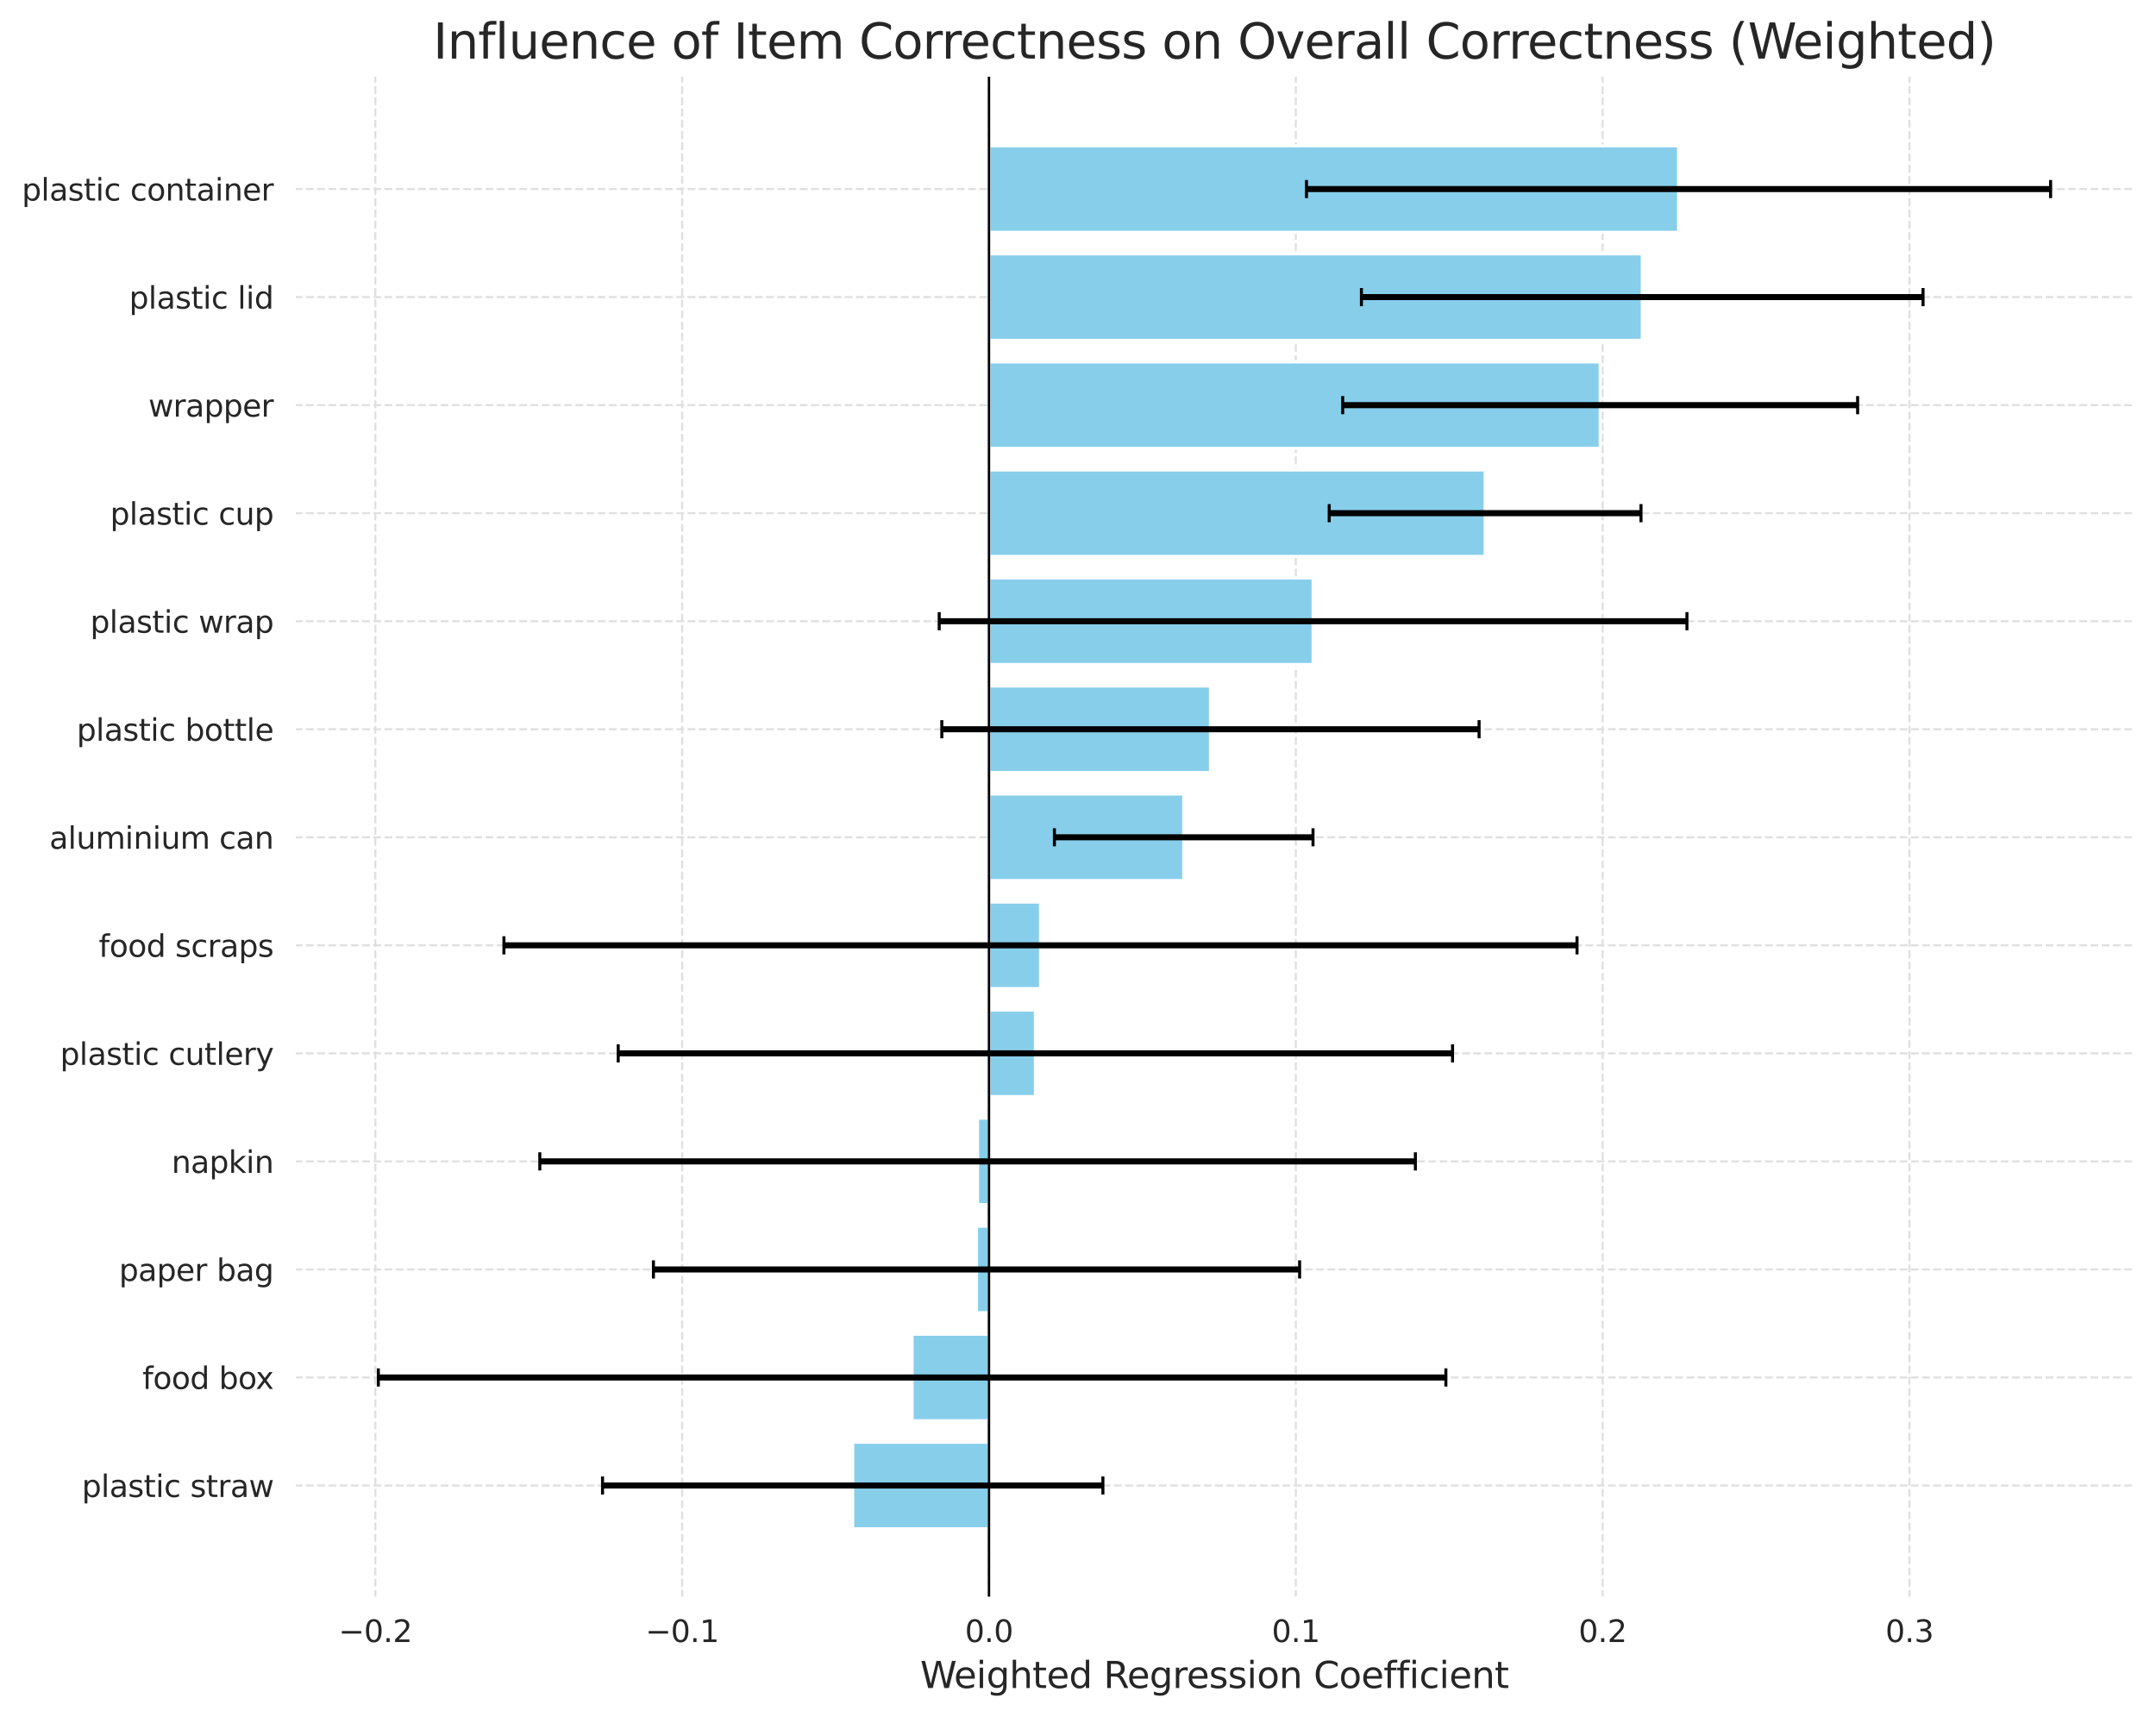 <?xml version="1.0" encoding="utf-8" standalone="no"?>
<!DOCTYPE svg PUBLIC "-//W3C//DTD SVG 1.1//EN"
  "http://www.w3.org/Graphics/SVG/1.1/DTD/svg11.dtd">
<svg xmlns:xlink="http://www.w3.org/1999/xlink" width="712.682pt" height="567.689pt" viewBox="0 0 712.682 567.689" xmlns="http://www.w3.org/2000/svg" version="1.1">
 <defs>
  <style type="text/css">*{stroke-linejoin: round; stroke-linecap: butt}</style>
 </defs>
 <g id="figure_1">
  <g id="patch_1">
   <path d="M 0 567.689 
L 712.682 567.689 
L 712.682 0 
L 0 0 
z
" style="fill: #ffffff"/>
  </g>
  <g id="axes_1">
   <g id="patch_2">
    <path d="M 97.422 528.197 
L 705.482 528.197 
L 705.482 25.358 
L 97.422 25.358 
z
" style="fill: #ffffff"/>
   </g>
   <g id="matplotlib.axis_1">
    <g id="xtick_1">
     <g id="line2d_1">
      <path d="M 124.07 528.197 
L 124.07 25.358 
" clip-path="url(#p07197b34a8)" style="fill: none; stroke-dasharray: 2.59,1.12; stroke-dashoffset: 0; stroke: #e0e0e0; stroke-width: 0.7"/>
     </g>
     <g id="text_1">
      <!-- −0.2 -->
      <g style="fill: #262626" transform="translate(111.928 542.796) scale(0.1 -0.1)">
       <defs>
        <path id="DejaVuSans-2212" d="M 678 2272 
L 4684 2272 
L 4684 1741 
L 678 1741 
L 678 2272 
z
" transform="scale(0.016)"/>
        <path id="DejaVuSans-30" d="M 2034 4250 
Q 1547 4250 1301 3770 
Q 1056 3291 1056 2328 
Q 1056 1369 1301 889 
Q 1547 409 2034 409 
Q 2525 409 2770 889 
Q 3016 1369 3016 2328 
Q 3016 3291 2770 3770 
Q 2525 4250 2034 4250 
z
M 2034 4750 
Q 2819 4750 3233 4129 
Q 3647 3509 3647 2328 
Q 3647 1150 3233 529 
Q 2819 -91 2034 -91 
Q 1250 -91 836 529 
Q 422 1150 422 2328 
Q 422 3509 836 4129 
Q 1250 4750 2034 4750 
z
" transform="scale(0.016)"/>
        <path id="DejaVuSans-2e" d="M 684 794 
L 1344 794 
L 1344 0 
L 684 0 
L 684 794 
z
" transform="scale(0.016)"/>
        <path id="DejaVuSans-32" d="M 1228 531 
L 3431 531 
L 3431 0 
L 469 0 
L 469 531 
Q 828 903 1448 1529 
Q 2069 2156 2228 2338 
Q 2531 2678 2651 2914 
Q 2772 3150 2772 3378 
Q 2772 3750 2511 3984 
Q 2250 4219 1831 4219 
Q 1534 4219 1204 4116 
Q 875 4013 500 3803 
L 500 4441 
Q 881 4594 1212 4672 
Q 1544 4750 1819 4750 
Q 2544 4750 2975 4387 
Q 3406 4025 3406 3419 
Q 3406 3131 3298 2873 
Q 3191 2616 2906 2266 
Q 2828 2175 2409 1742 
Q 1991 1309 1228 531 
z
" transform="scale(0.016)"/>
       </defs>
       <use xlink:href="#DejaVuSans-2212"/>
       <use xlink:href="#DejaVuSans-30" transform="translate(83.789 0)"/>
       <use xlink:href="#DejaVuSans-2e" transform="translate(147.412 0)"/>
       <use xlink:href="#DejaVuSans-32" transform="translate(179.199 0)"/>
      </g>
     </g>
    </g>
    <g id="xtick_2">
     <g id="line2d_2">
      <path d="M 225.492 528.197 
L 225.492 25.358 
" clip-path="url(#p07197b34a8)" style="fill: none; stroke-dasharray: 2.59,1.12; stroke-dashoffset: 0; stroke: #e0e0e0; stroke-width: 0.7"/>
     </g>
     <g id="text_2">
      <!-- −0.1 -->
      <g style="fill: #262626" transform="translate(213.351 542.796) scale(0.1 -0.1)">
       <defs>
        <path id="DejaVuSans-31" d="M 794 531 
L 1825 531 
L 1825 4091 
L 703 3866 
L 703 4441 
L 1819 4666 
L 2450 4666 
L 2450 531 
L 3481 531 
L 3481 0 
L 794 0 
L 794 531 
z
" transform="scale(0.016)"/>
       </defs>
       <use xlink:href="#DejaVuSans-2212"/>
       <use xlink:href="#DejaVuSans-30" transform="translate(83.789 0)"/>
       <use xlink:href="#DejaVuSans-2e" transform="translate(147.412 0)"/>
       <use xlink:href="#DejaVuSans-31" transform="translate(179.199 0)"/>
      </g>
     </g>
    </g>
    <g id="xtick_3">
     <g id="line2d_3">
      <path d="M 326.915 528.197 
L 326.915 25.358 
" clip-path="url(#p07197b34a8)" style="fill: none; stroke-dasharray: 2.59,1.12; stroke-dashoffset: 0; stroke: #e0e0e0; stroke-width: 0.7"/>
     </g>
     <g id="text_3">
      <!-- 0.0 -->
      <g style="fill: #262626" transform="translate(318.964 542.796) scale(0.1 -0.1)">
       <use xlink:href="#DejaVuSans-30"/>
       <use xlink:href="#DejaVuSans-2e" transform="translate(63.623 0)"/>
       <use xlink:href="#DejaVuSans-30" transform="translate(95.41 0)"/>
      </g>
     </g>
    </g>
    <g id="xtick_4">
     <g id="line2d_4">
      <path d="M 428.338 528.197 
L 428.338 25.358 
" clip-path="url(#p07197b34a8)" style="fill: none; stroke-dasharray: 2.59,1.12; stroke-dashoffset: 0; stroke: #e0e0e0; stroke-width: 0.7"/>
     </g>
     <g id="text_4">
      <!-- 0.1 -->
      <g style="fill: #262626" transform="translate(420.386 542.796) scale(0.1 -0.1)">
       <use xlink:href="#DejaVuSans-30"/>
       <use xlink:href="#DejaVuSans-2e" transform="translate(63.623 0)"/>
       <use xlink:href="#DejaVuSans-31" transform="translate(95.41 0)"/>
      </g>
     </g>
    </g>
    <g id="xtick_5">
     <g id="line2d_5">
      <path d="M 529.76 528.197 
L 529.76 25.358 
" clip-path="url(#p07197b34a8)" style="fill: none; stroke-dasharray: 2.59,1.12; stroke-dashoffset: 0; stroke: #e0e0e0; stroke-width: 0.7"/>
     </g>
     <g id="text_5">
      <!-- 0.2 -->
      <g style="fill: #262626" transform="translate(521.809 542.796) scale(0.1 -0.1)">
       <use xlink:href="#DejaVuSans-30"/>
       <use xlink:href="#DejaVuSans-2e" transform="translate(63.623 0)"/>
       <use xlink:href="#DejaVuSans-32" transform="translate(95.41 0)"/>
      </g>
     </g>
    </g>
    <g id="xtick_6">
     <g id="line2d_6">
      <path d="M 631.183 528.197 
L 631.183 25.358 
" clip-path="url(#p07197b34a8)" style="fill: none; stroke-dasharray: 2.59,1.12; stroke-dashoffset: 0; stroke: #e0e0e0; stroke-width: 0.7"/>
     </g>
     <g id="text_6">
      <!-- 0.3 -->
      <g style="fill: #262626" transform="translate(623.231 542.796) scale(0.1 -0.1)">
       <defs>
        <path id="DejaVuSans-33" d="M 2597 2516 
Q 3050 2419 3304 2112 
Q 3559 1806 3559 1356 
Q 3559 666 3084 287 
Q 2609 -91 1734 -91 
Q 1441 -91 1130 -33 
Q 819 25 488 141 
L 488 750 
Q 750 597 1062 519 
Q 1375 441 1716 441 
Q 2309 441 2620 675 
Q 2931 909 2931 1356 
Q 2931 1769 2642 2001 
Q 2353 2234 1838 2234 
L 1294 2234 
L 1294 2753 
L 1863 2753 
Q 2328 2753 2575 2939 
Q 2822 3125 2822 3475 
Q 2822 3834 2567 4026 
Q 2313 4219 1838 4219 
Q 1578 4219 1281 4162 
Q 984 4106 628 3988 
L 628 4550 
Q 988 4650 1302 4700 
Q 1616 4750 1894 4750 
Q 2613 4750 3031 4423 
Q 3450 4097 3450 3541 
Q 3450 3153 3228 2886 
Q 3006 2619 2597 2516 
z
" transform="scale(0.016)"/>
       </defs>
       <use xlink:href="#DejaVuSans-30"/>
       <use xlink:href="#DejaVuSans-2e" transform="translate(63.623 0)"/>
       <use xlink:href="#DejaVuSans-33" transform="translate(95.41 0)"/>
      </g>
     </g>
    </g>
    <g id="text_7">
     <!-- Weighted Regression Coefficient -->
     <g style="fill: #262626" transform="translate(304.163 557.994) scale(0.12 -0.12)">
      <defs>
       <path id="DejaVuSans-57" d="M 213 4666 
L 850 4666 
L 1831 722 
L 2809 4666 
L 3519 4666 
L 4500 722 
L 5478 4666 
L 6119 4666 
L 4947 0 
L 4153 0 
L 3169 4050 
L 2175 0 
L 1381 0 
L 213 4666 
z
" transform="scale(0.016)"/>
       <path id="DejaVuSans-65" d="M 3597 1894 
L 3597 1613 
L 953 1613 
Q 991 1019 1311 708 
Q 1631 397 2203 397 
Q 2534 397 2845 478 
Q 3156 559 3463 722 
L 3463 178 
Q 3153 47 2828 -22 
Q 2503 -91 2169 -91 
Q 1331 -91 842 396 
Q 353 884 353 1716 
Q 353 2575 817 3079 
Q 1281 3584 2069 3584 
Q 2775 3584 3186 3129 
Q 3597 2675 3597 1894 
z
M 3022 2063 
Q 3016 2534 2758 2815 
Q 2500 3097 2075 3097 
Q 1594 3097 1305 2825 
Q 1016 2553 972 2059 
L 3022 2063 
z
" transform="scale(0.016)"/>
       <path id="DejaVuSans-69" d="M 603 3500 
L 1178 3500 
L 1178 0 
L 603 0 
L 603 3500 
z
M 603 4863 
L 1178 4863 
L 1178 4134 
L 603 4134 
L 603 4863 
z
" transform="scale(0.016)"/>
       <path id="DejaVuSans-67" d="M 2906 1791 
Q 2906 2416 2648 2759 
Q 2391 3103 1925 3103 
Q 1463 3103 1205 2759 
Q 947 2416 947 1791 
Q 947 1169 1205 825 
Q 1463 481 1925 481 
Q 2391 481 2648 825 
Q 2906 1169 2906 1791 
z
M 3481 434 
Q 3481 -459 3084 -895 
Q 2688 -1331 1869 -1331 
Q 1566 -1331 1297 -1286 
Q 1028 -1241 775 -1147 
L 775 -588 
Q 1028 -725 1275 -790 
Q 1522 -856 1778 -856 
Q 2344 -856 2625 -561 
Q 2906 -266 2906 331 
L 2906 616 
Q 2728 306 2450 153 
Q 2172 0 1784 0 
Q 1141 0 747 490 
Q 353 981 353 1791 
Q 353 2603 747 3093 
Q 1141 3584 1784 3584 
Q 2172 3584 2450 3431 
Q 2728 3278 2906 2969 
L 2906 3500 
L 3481 3500 
L 3481 434 
z
" transform="scale(0.016)"/>
       <path id="DejaVuSans-68" d="M 3513 2113 
L 3513 0 
L 2938 0 
L 2938 2094 
Q 2938 2591 2744 2837 
Q 2550 3084 2163 3084 
Q 1697 3084 1428 2787 
Q 1159 2491 1159 1978 
L 1159 0 
L 581 0 
L 581 4863 
L 1159 4863 
L 1159 2956 
Q 1366 3272 1645 3428 
Q 1925 3584 2291 3584 
Q 2894 3584 3203 3211 
Q 3513 2838 3513 2113 
z
" transform="scale(0.016)"/>
       <path id="DejaVuSans-74" d="M 1172 4494 
L 1172 3500 
L 2356 3500 
L 2356 3053 
L 1172 3053 
L 1172 1153 
Q 1172 725 1289 603 
Q 1406 481 1766 481 
L 2356 481 
L 2356 0 
L 1766 0 
Q 1100 0 847 248 
Q 594 497 594 1153 
L 594 3053 
L 172 3053 
L 172 3500 
L 594 3500 
L 594 4494 
L 1172 4494 
z
" transform="scale(0.016)"/>
       <path id="DejaVuSans-64" d="M 2906 2969 
L 2906 4863 
L 3481 4863 
L 3481 0 
L 2906 0 
L 2906 525 
Q 2725 213 2448 61 
Q 2172 -91 1784 -91 
Q 1150 -91 751 415 
Q 353 922 353 1747 
Q 353 2572 751 3078 
Q 1150 3584 1784 3584 
Q 2172 3584 2448 3432 
Q 2725 3281 2906 2969 
z
M 947 1747 
Q 947 1113 1208 752 
Q 1469 391 1925 391 
Q 2381 391 2643 752 
Q 2906 1113 2906 1747 
Q 2906 2381 2643 2742 
Q 2381 3103 1925 3103 
Q 1469 3103 1208 2742 
Q 947 2381 947 1747 
z
" transform="scale(0.016)"/>
       <path id="DejaVuSans-20" transform="scale(0.016)"/>
       <path id="DejaVuSans-52" d="M 2841 2188 
Q 3044 2119 3236 1894 
Q 3428 1669 3622 1275 
L 4263 0 
L 3584 0 
L 2988 1197 
Q 2756 1666 2539 1819 
Q 2322 1972 1947 1972 
L 1259 1972 
L 1259 0 
L 628 0 
L 628 4666 
L 2053 4666 
Q 2853 4666 3247 4331 
Q 3641 3997 3641 3322 
Q 3641 2881 3436 2590 
Q 3231 2300 2841 2188 
z
M 1259 4147 
L 1259 2491 
L 2053 2491 
Q 2509 2491 2742 2702 
Q 2975 2913 2975 3322 
Q 2975 3731 2742 3939 
Q 2509 4147 2053 4147 
L 1259 4147 
z
" transform="scale(0.016)"/>
       <path id="DejaVuSans-72" d="M 2631 2963 
Q 2534 3019 2420 3045 
Q 2306 3072 2169 3072 
Q 1681 3072 1420 2755 
Q 1159 2438 1159 1844 
L 1159 0 
L 581 0 
L 581 3500 
L 1159 3500 
L 1159 2956 
Q 1341 3275 1631 3429 
Q 1922 3584 2338 3584 
Q 2397 3584 2469 3576 
Q 2541 3569 2628 3553 
L 2631 2963 
z
" transform="scale(0.016)"/>
       <path id="DejaVuSans-73" d="M 2834 3397 
L 2834 2853 
Q 2591 2978 2328 3040 
Q 2066 3103 1784 3103 
Q 1356 3103 1142 2972 
Q 928 2841 928 2578 
Q 928 2378 1081 2264 
Q 1234 2150 1697 2047 
L 1894 2003 
Q 2506 1872 2764 1633 
Q 3022 1394 3022 966 
Q 3022 478 2636 193 
Q 2250 -91 1575 -91 
Q 1294 -91 989 -36 
Q 684 19 347 128 
L 347 722 
Q 666 556 975 473 
Q 1284 391 1588 391 
Q 1994 391 2212 530 
Q 2431 669 2431 922 
Q 2431 1156 2273 1281 
Q 2116 1406 1581 1522 
L 1381 1569 
Q 847 1681 609 1914 
Q 372 2147 372 2553 
Q 372 3047 722 3315 
Q 1072 3584 1716 3584 
Q 2034 3584 2315 3537 
Q 2597 3491 2834 3397 
z
" transform="scale(0.016)"/>
       <path id="DejaVuSans-6f" d="M 1959 3097 
Q 1497 3097 1228 2736 
Q 959 2375 959 1747 
Q 959 1119 1226 758 
Q 1494 397 1959 397 
Q 2419 397 2687 759 
Q 2956 1122 2956 1747 
Q 2956 2369 2687 2733 
Q 2419 3097 1959 3097 
z
M 1959 3584 
Q 2709 3584 3137 3096 
Q 3566 2609 3566 1747 
Q 3566 888 3137 398 
Q 2709 -91 1959 -91 
Q 1206 -91 779 398 
Q 353 888 353 1747 
Q 353 2609 779 3096 
Q 1206 3584 1959 3584 
z
" transform="scale(0.016)"/>
       <path id="DejaVuSans-6e" d="M 3513 2113 
L 3513 0 
L 2938 0 
L 2938 2094 
Q 2938 2591 2744 2837 
Q 2550 3084 2163 3084 
Q 1697 3084 1428 2787 
Q 1159 2491 1159 1978 
L 1159 0 
L 581 0 
L 581 3500 
L 1159 3500 
L 1159 2956 
Q 1366 3272 1645 3428 
Q 1925 3584 2291 3584 
Q 2894 3584 3203 3211 
Q 3513 2838 3513 2113 
z
" transform="scale(0.016)"/>
       <path id="DejaVuSans-43" d="M 4122 4306 
L 4122 3641 
Q 3803 3938 3442 4084 
Q 3081 4231 2675 4231 
Q 1875 4231 1450 3742 
Q 1025 3253 1025 2328 
Q 1025 1406 1450 917 
Q 1875 428 2675 428 
Q 3081 428 3442 575 
Q 3803 722 4122 1019 
L 4122 359 
Q 3791 134 3420 21 
Q 3050 -91 2638 -91 
Q 1578 -91 968 557 
Q 359 1206 359 2328 
Q 359 3453 968 4101 
Q 1578 4750 2638 4750 
Q 3056 4750 3426 4639 
Q 3797 4528 4122 4306 
z
" transform="scale(0.016)"/>
       <path id="DejaVuSans-66" d="M 2375 4863 
L 2375 4384 
L 1825 4384 
Q 1516 4384 1395 4259 
Q 1275 4134 1275 3809 
L 1275 3500 
L 2222 3500 
L 2222 3053 
L 1275 3053 
L 1275 0 
L 697 0 
L 697 3053 
L 147 3053 
L 147 3500 
L 697 3500 
L 697 3744 
Q 697 4328 969 4595 
Q 1241 4863 1831 4863 
L 2375 4863 
z
" transform="scale(0.016)"/>
       <path id="DejaVuSans-63" d="M 3122 3366 
L 3122 2828 
Q 2878 2963 2633 3030 
Q 2388 3097 2138 3097 
Q 1578 3097 1268 2742 
Q 959 2388 959 1747 
Q 959 1106 1268 751 
Q 1578 397 2138 397 
Q 2388 397 2633 464 
Q 2878 531 3122 666 
L 3122 134 
Q 2881 22 2623 -34 
Q 2366 -91 2075 -91 
Q 1284 -91 818 406 
Q 353 903 353 1747 
Q 353 2603 823 3093 
Q 1294 3584 2113 3584 
Q 2378 3584 2631 3529 
Q 2884 3475 3122 3366 
z
" transform="scale(0.016)"/>
      </defs>
      <use xlink:href="#DejaVuSans-57"/>
      <use xlink:href="#DejaVuSans-65" transform="translate(93.002 0)"/>
      <use xlink:href="#DejaVuSans-69" transform="translate(154.525 0)"/>
      <use xlink:href="#DejaVuSans-67" transform="translate(182.309 0)"/>
      <use xlink:href="#DejaVuSans-68" transform="translate(245.785 0)"/>
      <use xlink:href="#DejaVuSans-74" transform="translate(309.164 0)"/>
      <use xlink:href="#DejaVuSans-65" transform="translate(348.373 0)"/>
      <use xlink:href="#DejaVuSans-64" transform="translate(409.896 0)"/>
      <use xlink:href="#DejaVuSans-20" transform="translate(473.373 0)"/>
      <use xlink:href="#DejaVuSans-52" transform="translate(505.16 0)"/>
      <use xlink:href="#DejaVuSans-65" transform="translate(570.143 0)"/>
      <use xlink:href="#DejaVuSans-67" transform="translate(631.666 0)"/>
      <use xlink:href="#DejaVuSans-72" transform="translate(695.143 0)"/>
      <use xlink:href="#DejaVuSans-65" transform="translate(734.006 0)"/>
      <use xlink:href="#DejaVuSans-73" transform="translate(795.529 0)"/>
      <use xlink:href="#DejaVuSans-73" transform="translate(847.629 0)"/>
      <use xlink:href="#DejaVuSans-69" transform="translate(899.729 0)"/>
      <use xlink:href="#DejaVuSans-6f" transform="translate(927.512 0)"/>
      <use xlink:href="#DejaVuSans-6e" transform="translate(988.693 0)"/>
      <use xlink:href="#DejaVuSans-20" transform="translate(1052.072 0)"/>
      <use xlink:href="#DejaVuSans-43" transform="translate(1083.859 0)"/>
      <use xlink:href="#DejaVuSans-6f" transform="translate(1153.684 0)"/>
      <use xlink:href="#DejaVuSans-65" transform="translate(1214.865 0)"/>
      <use xlink:href="#DejaVuSans-66" transform="translate(1276.389 0)"/>
      <use xlink:href="#DejaVuSans-66" transform="translate(1311.594 0)"/>
      <use xlink:href="#DejaVuSans-69" transform="translate(1346.799 0)"/>
      <use xlink:href="#DejaVuSans-63" transform="translate(1374.582 0)"/>
      <use xlink:href="#DejaVuSans-69" transform="translate(1429.562 0)"/>
      <use xlink:href="#DejaVuSans-65" transform="translate(1457.346 0)"/>
      <use xlink:href="#DejaVuSans-6e" transform="translate(1518.869 0)"/>
      <use xlink:href="#DejaVuSans-74" transform="translate(1582.248 0)"/>
     </g>
    </g>
   </g>
   <g id="matplotlib.axis_2">
    <g id="ytick_1">
     <g id="line2d_7">
      <path d="M 97.422 491.056 
L 705.482 491.056 
" clip-path="url(#p07197b34a8)" style="fill: none; stroke-dasharray: 2.59,1.12; stroke-dashoffset: 0; stroke: #e0e0e0; stroke-width: 0.7"/>
     </g>
     <g id="text_8">
      <!-- plastic straw -->
      <g style="fill: #262626" transform="translate(27.036 494.855) scale(0.1 -0.1)">
       <defs>
        <path id="DejaVuSans-70" d="M 1159 525 
L 1159 -1331 
L 581 -1331 
L 581 3500 
L 1159 3500 
L 1159 2969 
Q 1341 3281 1617 3432 
Q 1894 3584 2278 3584 
Q 2916 3584 3314 3078 
Q 3713 2572 3713 1747 
Q 3713 922 3314 415 
Q 2916 -91 2278 -91 
Q 1894 -91 1617 61 
Q 1341 213 1159 525 
z
M 3116 1747 
Q 3116 2381 2855 2742 
Q 2594 3103 2138 3103 
Q 1681 3103 1420 2742 
Q 1159 2381 1159 1747 
Q 1159 1113 1420 752 
Q 1681 391 2138 391 
Q 2594 391 2855 752 
Q 3116 1113 3116 1747 
z
" transform="scale(0.016)"/>
        <path id="DejaVuSans-6c" d="M 603 4863 
L 1178 4863 
L 1178 0 
L 603 0 
L 603 4863 
z
" transform="scale(0.016)"/>
        <path id="DejaVuSans-61" d="M 2194 1759 
Q 1497 1759 1228 1600 
Q 959 1441 959 1056 
Q 959 750 1161 570 
Q 1363 391 1709 391 
Q 2188 391 2477 730 
Q 2766 1069 2766 1631 
L 2766 1759 
L 2194 1759 
z
M 3341 1997 
L 3341 0 
L 2766 0 
L 2766 531 
Q 2569 213 2275 61 
Q 1981 -91 1556 -91 
Q 1019 -91 701 211 
Q 384 513 384 1019 
Q 384 1609 779 1909 
Q 1175 2209 1959 2209 
L 2766 2209 
L 2766 2266 
Q 2766 2663 2505 2880 
Q 2244 3097 1772 3097 
Q 1472 3097 1187 3025 
Q 903 2953 641 2809 
L 641 3341 
Q 956 3463 1253 3523 
Q 1550 3584 1831 3584 
Q 2591 3584 2966 3190 
Q 3341 2797 3341 1997 
z
" transform="scale(0.016)"/>
        <path id="DejaVuSans-77" d="M 269 3500 
L 844 3500 
L 1563 769 
L 2278 3500 
L 2956 3500 
L 3675 769 
L 4391 3500 
L 4966 3500 
L 4050 0 
L 3372 0 
L 2619 2869 
L 1863 0 
L 1184 0 
L 269 3500 
z
" transform="scale(0.016)"/>
       </defs>
       <use xlink:href="#DejaVuSans-70"/>
       <use xlink:href="#DejaVuSans-6c" transform="translate(63.477 0)"/>
       <use xlink:href="#DejaVuSans-61" transform="translate(91.26 0)"/>
       <use xlink:href="#DejaVuSans-73" transform="translate(152.539 0)"/>
       <use xlink:href="#DejaVuSans-74" transform="translate(204.639 0)"/>
       <use xlink:href="#DejaVuSans-69" transform="translate(243.848 0)"/>
       <use xlink:href="#DejaVuSans-63" transform="translate(271.631 0)"/>
       <use xlink:href="#DejaVuSans-20" transform="translate(326.611 0)"/>
       <use xlink:href="#DejaVuSans-73" transform="translate(358.398 0)"/>
       <use xlink:href="#DejaVuSans-74" transform="translate(410.498 0)"/>
       <use xlink:href="#DejaVuSans-72" transform="translate(449.707 0)"/>
       <use xlink:href="#DejaVuSans-61" transform="translate(490.82 0)"/>
       <use xlink:href="#DejaVuSans-77" transform="translate(552.1 0)"/>
      </g>
     </g>
    </g>
    <g id="ytick_2">
     <g id="line2d_8">
      <path d="M 97.422 455.343 
L 705.482 455.343 
" clip-path="url(#p07197b34a8)" style="fill: none; stroke-dasharray: 2.59,1.12; stroke-dashoffset: 0; stroke: #e0e0e0; stroke-width: 0.7"/>
     </g>
     <g id="text_9">
      <!-- food box -->
      <g style="fill: #262626" transform="translate(47.064 459.142) scale(0.1 -0.1)">
       <defs>
        <path id="DejaVuSans-62" d="M 3116 1747 
Q 3116 2381 2855 2742 
Q 2594 3103 2138 3103 
Q 1681 3103 1420 2742 
Q 1159 2381 1159 1747 
Q 1159 1113 1420 752 
Q 1681 391 2138 391 
Q 2594 391 2855 752 
Q 3116 1113 3116 1747 
z
M 1159 2969 
Q 1341 3281 1617 3432 
Q 1894 3584 2278 3584 
Q 2916 3584 3314 3078 
Q 3713 2572 3713 1747 
Q 3713 922 3314 415 
Q 2916 -91 2278 -91 
Q 1894 -91 1617 61 
Q 1341 213 1159 525 
L 1159 0 
L 581 0 
L 581 4863 
L 1159 4863 
L 1159 2969 
z
" transform="scale(0.016)"/>
        <path id="DejaVuSans-78" d="M 3513 3500 
L 2247 1797 
L 3578 0 
L 2900 0 
L 1881 1375 
L 863 0 
L 184 0 
L 1544 1831 
L 300 3500 
L 978 3500 
L 1906 2253 
L 2834 3500 
L 3513 3500 
z
" transform="scale(0.016)"/>
       </defs>
       <use xlink:href="#DejaVuSans-66"/>
       <use xlink:href="#DejaVuSans-6f" transform="translate(35.205 0)"/>
       <use xlink:href="#DejaVuSans-6f" transform="translate(96.387 0)"/>
       <use xlink:href="#DejaVuSans-64" transform="translate(157.568 0)"/>
       <use xlink:href="#DejaVuSans-20" transform="translate(221.045 0)"/>
       <use xlink:href="#DejaVuSans-62" transform="translate(252.832 0)"/>
       <use xlink:href="#DejaVuSans-6f" transform="translate(316.309 0)"/>
       <use xlink:href="#DejaVuSans-78" transform="translate(374.365 0)"/>
      </g>
     </g>
    </g>
    <g id="ytick_3">
     <g id="line2d_9">
      <path d="M 97.422 419.63 
L 705.482 419.63 
" clip-path="url(#p07197b34a8)" style="fill: none; stroke-dasharray: 2.59,1.12; stroke-dashoffset: 0; stroke: #e0e0e0; stroke-width: 0.7"/>
     </g>
     <g id="text_10">
      <!-- paper bag -->
      <g style="fill: #262626" transform="translate(39.33 423.429) scale(0.1 -0.1)">
       <use xlink:href="#DejaVuSans-70"/>
       <use xlink:href="#DejaVuSans-61" transform="translate(63.477 0)"/>
       <use xlink:href="#DejaVuSans-70" transform="translate(124.756 0)"/>
       <use xlink:href="#DejaVuSans-65" transform="translate(188.232 0)"/>
       <use xlink:href="#DejaVuSans-72" transform="translate(249.756 0)"/>
       <use xlink:href="#DejaVuSans-20" transform="translate(290.869 0)"/>
       <use xlink:href="#DejaVuSans-62" transform="translate(322.656 0)"/>
       <use xlink:href="#DejaVuSans-61" transform="translate(386.133 0)"/>
       <use xlink:href="#DejaVuSans-67" transform="translate(447.412 0)"/>
      </g>
     </g>
    </g>
    <g id="ytick_4">
     <g id="line2d_10">
      <path d="M 97.422 383.917 
L 705.482 383.917 
" clip-path="url(#p07197b34a8)" style="fill: none; stroke-dasharray: 2.59,1.12; stroke-dashoffset: 0; stroke: #e0e0e0; stroke-width: 0.7"/>
     </g>
     <g id="text_11">
      <!-- napkin -->
      <g style="fill: #262626" transform="translate(56.702 387.716) scale(0.1 -0.1)">
       <defs>
        <path id="DejaVuSans-6b" d="M 581 4863 
L 1159 4863 
L 1159 1991 
L 2875 3500 
L 3609 3500 
L 1753 1863 
L 3688 0 
L 2938 0 
L 1159 1709 
L 1159 0 
L 581 0 
L 581 4863 
z
" transform="scale(0.016)"/>
       </defs>
       <use xlink:href="#DejaVuSans-6e"/>
       <use xlink:href="#DejaVuSans-61" transform="translate(63.379 0)"/>
       <use xlink:href="#DejaVuSans-70" transform="translate(124.658 0)"/>
       <use xlink:href="#DejaVuSans-6b" transform="translate(188.135 0)"/>
       <use xlink:href="#DejaVuSans-69" transform="translate(246.045 0)"/>
       <use xlink:href="#DejaVuSans-6e" transform="translate(273.828 0)"/>
      </g>
     </g>
    </g>
    <g id="ytick_5">
     <g id="line2d_11">
      <path d="M 97.422 348.204 
L 705.482 348.204 
" clip-path="url(#p07197b34a8)" style="fill: none; stroke-dasharray: 2.59,1.12; stroke-dashoffset: 0; stroke: #e0e0e0; stroke-width: 0.7"/>
     </g>
     <g id="text_12">
      <!-- plastic cutlery -->
      <g style="fill: #262626" transform="translate(19.866 352.003) scale(0.1 -0.1)">
       <defs>
        <path id="DejaVuSans-75" d="M 544 1381 
L 544 3500 
L 1119 3500 
L 1119 1403 
Q 1119 906 1312 657 
Q 1506 409 1894 409 
Q 2359 409 2629 706 
Q 2900 1003 2900 1516 
L 2900 3500 
L 3475 3500 
L 3475 0 
L 2900 0 
L 2900 538 
Q 2691 219 2414 64 
Q 2138 -91 1772 -91 
Q 1169 -91 856 284 
Q 544 659 544 1381 
z
M 1991 3584 
L 1991 3584 
z
" transform="scale(0.016)"/>
        <path id="DejaVuSans-79" d="M 2059 -325 
Q 1816 -950 1584 -1140 
Q 1353 -1331 966 -1331 
L 506 -1331 
L 506 -850 
L 844 -850 
Q 1081 -850 1212 -737 
Q 1344 -625 1503 -206 
L 1606 56 
L 191 3500 
L 800 3500 
L 1894 763 
L 2988 3500 
L 3597 3500 
L 2059 -325 
z
" transform="scale(0.016)"/>
       </defs>
       <use xlink:href="#DejaVuSans-70"/>
       <use xlink:href="#DejaVuSans-6c" transform="translate(63.477 0)"/>
       <use xlink:href="#DejaVuSans-61" transform="translate(91.26 0)"/>
       <use xlink:href="#DejaVuSans-73" transform="translate(152.539 0)"/>
       <use xlink:href="#DejaVuSans-74" transform="translate(204.639 0)"/>
       <use xlink:href="#DejaVuSans-69" transform="translate(243.848 0)"/>
       <use xlink:href="#DejaVuSans-63" transform="translate(271.631 0)"/>
       <use xlink:href="#DejaVuSans-20" transform="translate(326.611 0)"/>
       <use xlink:href="#DejaVuSans-63" transform="translate(358.398 0)"/>
       <use xlink:href="#DejaVuSans-75" transform="translate(413.379 0)"/>
       <use xlink:href="#DejaVuSans-74" transform="translate(476.758 0)"/>
       <use xlink:href="#DejaVuSans-6c" transform="translate(515.967 0)"/>
       <use xlink:href="#DejaVuSans-65" transform="translate(543.75 0)"/>
       <use xlink:href="#DejaVuSans-72" transform="translate(605.273 0)"/>
       <use xlink:href="#DejaVuSans-79" transform="translate(646.387 0)"/>
      </g>
     </g>
    </g>
    <g id="ytick_6">
     <g id="line2d_12">
      <path d="M 97.422 312.491 
L 705.482 312.491 
" clip-path="url(#p07197b34a8)" style="fill: none; stroke-dasharray: 2.59,1.12; stroke-dashoffset: 0; stroke: #e0e0e0; stroke-width: 0.7"/>
     </g>
     <g id="text_13">
      <!-- food scraps -->
      <g style="fill: #262626" transform="translate(32.633 316.29) scale(0.1 -0.1)">
       <use xlink:href="#DejaVuSans-66"/>
       <use xlink:href="#DejaVuSans-6f" transform="translate(35.205 0)"/>
       <use xlink:href="#DejaVuSans-6f" transform="translate(96.387 0)"/>
       <use xlink:href="#DejaVuSans-64" transform="translate(157.568 0)"/>
       <use xlink:href="#DejaVuSans-20" transform="translate(221.045 0)"/>
       <use xlink:href="#DejaVuSans-73" transform="translate(252.832 0)"/>
       <use xlink:href="#DejaVuSans-63" transform="translate(304.932 0)"/>
       <use xlink:href="#DejaVuSans-72" transform="translate(359.912 0)"/>
       <use xlink:href="#DejaVuSans-61" transform="translate(401.025 0)"/>
       <use xlink:href="#DejaVuSans-70" transform="translate(462.305 0)"/>
       <use xlink:href="#DejaVuSans-73" transform="translate(525.781 0)"/>
      </g>
     </g>
    </g>
    <g id="ytick_7">
     <g id="line2d_13">
      <path d="M 97.422 276.777 
L 705.482 276.777 
" clip-path="url(#p07197b34a8)" style="fill: none; stroke-dasharray: 2.59,1.12; stroke-dashoffset: 0; stroke: #e0e0e0; stroke-width: 0.7"/>
     </g>
     <g id="text_14">
      <!-- aluminium can -->
      <g style="fill: #262626" transform="translate(16.323 280.577) scale(0.1 -0.1)">
       <defs>
        <path id="DejaVuSans-6d" d="M 3328 2828 
Q 3544 3216 3844 3400 
Q 4144 3584 4550 3584 
Q 5097 3584 5394 3201 
Q 5691 2819 5691 2113 
L 5691 0 
L 5113 0 
L 5113 2094 
Q 5113 2597 4934 2840 
Q 4756 3084 4391 3084 
Q 3944 3084 3684 2787 
Q 3425 2491 3425 1978 
L 3425 0 
L 2847 0 
L 2847 2094 
Q 2847 2600 2669 2842 
Q 2491 3084 2119 3084 
Q 1678 3084 1418 2786 
Q 1159 2488 1159 1978 
L 1159 0 
L 581 0 
L 581 3500 
L 1159 3500 
L 1159 2956 
Q 1356 3278 1631 3431 
Q 1906 3584 2284 3584 
Q 2666 3584 2933 3390 
Q 3200 3197 3328 2828 
z
" transform="scale(0.016)"/>
       </defs>
       <use xlink:href="#DejaVuSans-61"/>
       <use xlink:href="#DejaVuSans-6c" transform="translate(61.279 0)"/>
       <use xlink:href="#DejaVuSans-75" transform="translate(89.062 0)"/>
       <use xlink:href="#DejaVuSans-6d" transform="translate(152.441 0)"/>
       <use xlink:href="#DejaVuSans-69" transform="translate(249.854 0)"/>
       <use xlink:href="#DejaVuSans-6e" transform="translate(277.637 0)"/>
       <use xlink:href="#DejaVuSans-69" transform="translate(341.016 0)"/>
       <use xlink:href="#DejaVuSans-75" transform="translate(368.799 0)"/>
       <use xlink:href="#DejaVuSans-6d" transform="translate(432.178 0)"/>
       <use xlink:href="#DejaVuSans-20" transform="translate(529.59 0)"/>
       <use xlink:href="#DejaVuSans-63" transform="translate(561.377 0)"/>
       <use xlink:href="#DejaVuSans-61" transform="translate(616.357 0)"/>
       <use xlink:href="#DejaVuSans-6e" transform="translate(677.637 0)"/>
      </g>
     </g>
    </g>
    <g id="ytick_8">
     <g id="line2d_14">
      <path d="M 97.422 241.064 
L 705.482 241.064 
" clip-path="url(#p07197b34a8)" style="fill: none; stroke-dasharray: 2.59,1.12; stroke-dashoffset: 0; stroke: #e0e0e0; stroke-width: 0.7"/>
     </g>
     <g id="text_15">
      <!-- plastic bottle -->
      <g style="fill: #262626" transform="translate(25.344 244.864) scale(0.1 -0.1)">
       <use xlink:href="#DejaVuSans-70"/>
       <use xlink:href="#DejaVuSans-6c" transform="translate(63.477 0)"/>
       <use xlink:href="#DejaVuSans-61" transform="translate(91.26 0)"/>
       <use xlink:href="#DejaVuSans-73" transform="translate(152.539 0)"/>
       <use xlink:href="#DejaVuSans-74" transform="translate(204.639 0)"/>
       <use xlink:href="#DejaVuSans-69" transform="translate(243.848 0)"/>
       <use xlink:href="#DejaVuSans-63" transform="translate(271.631 0)"/>
       <use xlink:href="#DejaVuSans-20" transform="translate(326.611 0)"/>
       <use xlink:href="#DejaVuSans-62" transform="translate(358.398 0)"/>
       <use xlink:href="#DejaVuSans-6f" transform="translate(421.875 0)"/>
       <use xlink:href="#DejaVuSans-74" transform="translate(483.057 0)"/>
       <use xlink:href="#DejaVuSans-74" transform="translate(522.266 0)"/>
       <use xlink:href="#DejaVuSans-6c" transform="translate(561.475 0)"/>
       <use xlink:href="#DejaVuSans-65" transform="translate(589.258 0)"/>
      </g>
     </g>
    </g>
    <g id="ytick_9">
     <g id="line2d_15">
      <path d="M 97.422 205.351 
L 705.482 205.351 
" clip-path="url(#p07197b34a8)" style="fill: none; stroke-dasharray: 2.59,1.12; stroke-dashoffset: 0; stroke: #e0e0e0; stroke-width: 0.7"/>
     </g>
     <g id="text_16">
      <!-- plastic wrap -->
      <g style="fill: #262626" transform="translate(29.817 209.151) scale(0.1 -0.1)">
       <use xlink:href="#DejaVuSans-70"/>
       <use xlink:href="#DejaVuSans-6c" transform="translate(63.477 0)"/>
       <use xlink:href="#DejaVuSans-61" transform="translate(91.26 0)"/>
       <use xlink:href="#DejaVuSans-73" transform="translate(152.539 0)"/>
       <use xlink:href="#DejaVuSans-74" transform="translate(204.639 0)"/>
       <use xlink:href="#DejaVuSans-69" transform="translate(243.848 0)"/>
       <use xlink:href="#DejaVuSans-63" transform="translate(271.631 0)"/>
       <use xlink:href="#DejaVuSans-20" transform="translate(326.611 0)"/>
       <use xlink:href="#DejaVuSans-77" transform="translate(358.398 0)"/>
       <use xlink:href="#DejaVuSans-72" transform="translate(440.186 0)"/>
       <use xlink:href="#DejaVuSans-61" transform="translate(481.299 0)"/>
       <use xlink:href="#DejaVuSans-70" transform="translate(542.578 0)"/>
      </g>
     </g>
    </g>
    <g id="ytick_10">
     <g id="line2d_16">
      <path d="M 97.422 169.638 
L 705.482 169.638 
" clip-path="url(#p07197b34a8)" style="fill: none; stroke-dasharray: 2.59,1.12; stroke-dashoffset: 0; stroke: #e0e0e0; stroke-width: 0.7"/>
     </g>
     <g id="text_17">
      <!-- plastic cup -->
      <g style="fill: #262626" transform="translate(36.398 173.438) scale(0.1 -0.1)">
       <use xlink:href="#DejaVuSans-70"/>
       <use xlink:href="#DejaVuSans-6c" transform="translate(63.477 0)"/>
       <use xlink:href="#DejaVuSans-61" transform="translate(91.26 0)"/>
       <use xlink:href="#DejaVuSans-73" transform="translate(152.539 0)"/>
       <use xlink:href="#DejaVuSans-74" transform="translate(204.639 0)"/>
       <use xlink:href="#DejaVuSans-69" transform="translate(243.848 0)"/>
       <use xlink:href="#DejaVuSans-63" transform="translate(271.631 0)"/>
       <use xlink:href="#DejaVuSans-20" transform="translate(326.611 0)"/>
       <use xlink:href="#DejaVuSans-63" transform="translate(358.398 0)"/>
       <use xlink:href="#DejaVuSans-75" transform="translate(413.379 0)"/>
       <use xlink:href="#DejaVuSans-70" transform="translate(476.758 0)"/>
      </g>
     </g>
    </g>
    <g id="ytick_11">
     <g id="line2d_17">
      <path d="M 97.422 133.925 
L 705.482 133.925 
" clip-path="url(#p07197b34a8)" style="fill: none; stroke-dasharray: 2.59,1.12; stroke-dashoffset: 0; stroke: #e0e0e0; stroke-width: 0.7"/>
     </g>
     <g id="text_18">
      <!-- wrapper -->
      <g style="fill: #262626" transform="translate(49.044 137.724) scale(0.1 -0.1)">
       <use xlink:href="#DejaVuSans-77"/>
       <use xlink:href="#DejaVuSans-72" transform="translate(81.787 0)"/>
       <use xlink:href="#DejaVuSans-61" transform="translate(122.9 0)"/>
       <use xlink:href="#DejaVuSans-70" transform="translate(184.18 0)"/>
       <use xlink:href="#DejaVuSans-70" transform="translate(247.656 0)"/>
       <use xlink:href="#DejaVuSans-65" transform="translate(311.133 0)"/>
       <use xlink:href="#DejaVuSans-72" transform="translate(372.656 0)"/>
      </g>
     </g>
    </g>
    <g id="ytick_12">
     <g id="line2d_18">
      <path d="M 97.422 98.212 
L 705.482 98.212 
" clip-path="url(#p07197b34a8)" style="fill: none; stroke-dasharray: 2.59,1.12; stroke-dashoffset: 0; stroke: #e0e0e0; stroke-width: 0.7"/>
     </g>
     <g id="text_19">
      <!-- plastic lid -->
      <g style="fill: #262626" transform="translate(42.678 102.011) scale(0.1 -0.1)">
       <use xlink:href="#DejaVuSans-70"/>
       <use xlink:href="#DejaVuSans-6c" transform="translate(63.477 0)"/>
       <use xlink:href="#DejaVuSans-61" transform="translate(91.26 0)"/>
       <use xlink:href="#DejaVuSans-73" transform="translate(152.539 0)"/>
       <use xlink:href="#DejaVuSans-74" transform="translate(204.639 0)"/>
       <use xlink:href="#DejaVuSans-69" transform="translate(243.848 0)"/>
       <use xlink:href="#DejaVuSans-63" transform="translate(271.631 0)"/>
       <use xlink:href="#DejaVuSans-20" transform="translate(326.611 0)"/>
       <use xlink:href="#DejaVuSans-6c" transform="translate(358.398 0)"/>
       <use xlink:href="#DejaVuSans-69" transform="translate(386.182 0)"/>
       <use xlink:href="#DejaVuSans-64" transform="translate(413.965 0)"/>
      </g>
     </g>
    </g>
    <g id="ytick_13">
     <g id="line2d_19">
      <path d="M 97.422 62.499 
L 705.482 62.499 
" clip-path="url(#p07197b34a8)" style="fill: none; stroke-dasharray: 2.59,1.12; stroke-dashoffset: 0; stroke: #e0e0e0; stroke-width: 0.7"/>
     </g>
     <g id="text_20">
      <!-- plastic container -->
      <g style="fill: #262626" transform="translate(7.2 66.298) scale(0.1 -0.1)">
       <use xlink:href="#DejaVuSans-70"/>
       <use xlink:href="#DejaVuSans-6c" transform="translate(63.477 0)"/>
       <use xlink:href="#DejaVuSans-61" transform="translate(91.26 0)"/>
       <use xlink:href="#DejaVuSans-73" transform="translate(152.539 0)"/>
       <use xlink:href="#DejaVuSans-74" transform="translate(204.639 0)"/>
       <use xlink:href="#DejaVuSans-69" transform="translate(243.848 0)"/>
       <use xlink:href="#DejaVuSans-63" transform="translate(271.631 0)"/>
       <use xlink:href="#DejaVuSans-20" transform="translate(326.611 0)"/>
       <use xlink:href="#DejaVuSans-63" transform="translate(358.398 0)"/>
       <use xlink:href="#DejaVuSans-6f" transform="translate(413.379 0)"/>
       <use xlink:href="#DejaVuSans-6e" transform="translate(474.561 0)"/>
       <use xlink:href="#DejaVuSans-74" transform="translate(537.939 0)"/>
       <use xlink:href="#DejaVuSans-61" transform="translate(577.148 0)"/>
       <use xlink:href="#DejaVuSans-69" transform="translate(638.428 0)"/>
       <use xlink:href="#DejaVuSans-6e" transform="translate(666.211 0)"/>
       <use xlink:href="#DejaVuSans-65" transform="translate(729.59 0)"/>
       <use xlink:href="#DejaVuSans-72" transform="translate(791.113 0)"/>
      </g>
     </g>
    </g>
   </g>
   <g id="patch_3">
    <path d="M 326.915 505.341 
L 281.871 505.341 
L 281.871 476.771 
L 326.915 476.771 
z
" clip-path="url(#p07197b34a8)" style="fill: #87ceeb; stroke: #ffffff; stroke-linejoin: miter"/>
   </g>
   <g id="patch_4">
    <path d="M 326.915 469.628 
L 301.502 469.628 
L 301.502 441.058 
L 326.915 441.058 
z
" clip-path="url(#p07197b34a8)" style="fill: #87ceeb; stroke: #ffffff; stroke-linejoin: miter"/>
   </g>
   <g id="patch_5">
    <path d="M 326.915 433.915 
L 322.796 433.915 
L 322.796 405.345 
L 326.915 405.345 
z
" clip-path="url(#p07197b34a8)" style="fill: #87ceeb; stroke: #ffffff; stroke-linejoin: miter"/>
   </g>
   <g id="patch_6">
    <path d="M 326.915 398.202 
L 323.149 398.202 
L 323.149 369.631 
L 326.915 369.631 
z
" clip-path="url(#p07197b34a8)" style="fill: #87ceeb; stroke: #ffffff; stroke-linejoin: miter"/>
   </g>
   <g id="patch_7">
    <path d="M 326.915 362.489 
L 342.251 362.489 
L 342.251 333.918 
L 326.915 333.918 
z
" clip-path="url(#p07197b34a8)" style="fill: #87ceeb; stroke: #ffffff; stroke-linejoin: miter"/>
   </g>
   <g id="patch_8">
    <path d="M 326.915 326.776 
L 343.936 326.776 
L 343.936 298.205 
L 326.915 298.205 
z
" clip-path="url(#p07197b34a8)" style="fill: #87ceeb; stroke: #ffffff; stroke-linejoin: miter"/>
   </g>
   <g id="patch_9">
    <path d="M 326.915 291.063 
L 391.285 291.063 
L 391.285 262.492 
L 326.915 262.492 
z
" clip-path="url(#p07197b34a8)" style="fill: #87ceeb; stroke: #ffffff; stroke-linejoin: miter"/>
   </g>
   <g id="patch_10">
    <path d="M 326.915 255.35 
L 400.123 255.35 
L 400.123 226.779 
L 326.915 226.779 
z
" clip-path="url(#p07197b34a8)" style="fill: #87ceeb; stroke: #ffffff; stroke-linejoin: miter"/>
   </g>
   <g id="patch_11">
    <path d="M 326.915 219.637 
L 434.048 219.637 
L 434.048 191.066 
L 326.915 191.066 
z
" clip-path="url(#p07197b34a8)" style="fill: #87ceeb; stroke: #ffffff; stroke-linejoin: miter"/>
   </g>
   <g id="patch_12">
    <path d="M 326.915 183.924 
L 490.91 183.924 
L 490.91 155.353 
L 326.915 155.353 
z
" clip-path="url(#p07197b34a8)" style="fill: #87ceeb; stroke: #ffffff; stroke-linejoin: miter"/>
   </g>
   <g id="patch_13">
    <path d="M 326.915 148.21 
L 528.946 148.21 
L 528.946 119.64 
L 326.915 119.64 
z
" clip-path="url(#p07197b34a8)" style="fill: #87ceeb; stroke: #ffffff; stroke-linejoin: miter"/>
   </g>
   <g id="patch_14">
    <path d="M 326.915 112.497 
L 542.852 112.497 
L 542.852 83.927 
L 326.915 83.927 
z
" clip-path="url(#p07197b34a8)" style="fill: #87ceeb; stroke: #ffffff; stroke-linejoin: miter"/>
   </g>
   <g id="patch_15">
    <path d="M 326.915 76.784 
L 554.856 76.784 
L 554.856 48.214 
L 326.915 48.214 
z
" clip-path="url(#p07197b34a8)" style="fill: #87ceeb; stroke: #ffffff; stroke-linejoin: miter"/>
   </g>
   <g id="LineCollection_1">
    <path d="M 199.171 491.056 
L 364.571 491.056 
" clip-path="url(#p07197b34a8)" style="fill: none; stroke: #000000; stroke-width: 2"/>
    <path d="M 125.061 455.343 
L 477.944 455.343 
" clip-path="url(#p07197b34a8)" style="fill: none; stroke: #000000; stroke-width: 2"/>
    <path d="M 215.996 419.63 
L 429.595 419.63 
" clip-path="url(#p07197b34a8)" style="fill: none; stroke: #000000; stroke-width: 2"/>
    <path d="M 178.435 383.917 
L 467.862 383.917 
" clip-path="url(#p07197b34a8)" style="fill: none; stroke: #000000; stroke-width: 2"/>
    <path d="M 204.353 348.204 
L 480.148 348.204 
" clip-path="url(#p07197b34a8)" style="fill: none; stroke: #000000; stroke-width: 2"/>
    <path d="M 166.576 312.491 
L 521.296 312.491 
" clip-path="url(#p07197b34a8)" style="fill: none; stroke: #000000; stroke-width: 2"/>
    <path d="M 348.541 276.777 
L 434.028 276.777 
" clip-path="url(#p07197b34a8)" style="fill: none; stroke: #000000; stroke-width: 2"/>
    <path d="M 311.325 241.064 
L 488.921 241.064 
" clip-path="url(#p07197b34a8)" style="fill: none; stroke: #000000; stroke-width: 2"/>
    <path d="M 310.463 205.351 
L 557.633 205.351 
" clip-path="url(#p07197b34a8)" style="fill: none; stroke: #000000; stroke-width: 2"/>
    <path d="M 439.376 169.638 
L 542.444 169.638 
" clip-path="url(#p07197b34a8)" style="fill: none; stroke: #000000; stroke-width: 2"/>
    <path d="M 443.842 133.925 
L 614.05 133.925 
" clip-path="url(#p07197b34a8)" style="fill: none; stroke: #000000; stroke-width: 2"/>
    <path d="M 450.027 98.212 
L 635.678 98.212 
" clip-path="url(#p07197b34a8)" style="fill: none; stroke: #000000; stroke-width: 2"/>
    <path d="M 431.869 62.499 
L 677.843 62.499 
" clip-path="url(#p07197b34a8)" style="fill: none; stroke: #000000; stroke-width: 2"/>
   </g>
   <g id="line2d_20">
    <defs>
     <path id="mb68319ab07" d="M 0 3 
L 0 -3 
" style="stroke: #000000"/>
    </defs>
    <g clip-path="url(#p07197b34a8)">
     <use xlink:href="#mb68319ab07" x="199.171" y="491.056" style="stroke: #000000"/>
     <use xlink:href="#mb68319ab07" x="125.061" y="455.343" style="stroke: #000000"/>
     <use xlink:href="#mb68319ab07" x="215.996" y="419.63" style="stroke: #000000"/>
     <use xlink:href="#mb68319ab07" x="178.435" y="383.917" style="stroke: #000000"/>
     <use xlink:href="#mb68319ab07" x="204.353" y="348.204" style="stroke: #000000"/>
     <use xlink:href="#mb68319ab07" x="166.576" y="312.491" style="stroke: #000000"/>
     <use xlink:href="#mb68319ab07" x="348.541" y="276.777" style="stroke: #000000"/>
     <use xlink:href="#mb68319ab07" x="311.325" y="241.064" style="stroke: #000000"/>
     <use xlink:href="#mb68319ab07" x="310.463" y="205.351" style="stroke: #000000"/>
     <use xlink:href="#mb68319ab07" x="439.376" y="169.638" style="stroke: #000000"/>
     <use xlink:href="#mb68319ab07" x="443.842" y="133.925" style="stroke: #000000"/>
     <use xlink:href="#mb68319ab07" x="450.027" y="98.212" style="stroke: #000000"/>
     <use xlink:href="#mb68319ab07" x="431.869" y="62.499" style="stroke: #000000"/>
    </g>
   </g>
   <g id="line2d_21">
    <g clip-path="url(#p07197b34a8)">
     <use xlink:href="#mb68319ab07" x="364.571" y="491.056" style="stroke: #000000"/>
     <use xlink:href="#mb68319ab07" x="477.944" y="455.343" style="stroke: #000000"/>
     <use xlink:href="#mb68319ab07" x="429.595" y="419.63" style="stroke: #000000"/>
     <use xlink:href="#mb68319ab07" x="467.862" y="383.917" style="stroke: #000000"/>
     <use xlink:href="#mb68319ab07" x="480.148" y="348.204" style="stroke: #000000"/>
     <use xlink:href="#mb68319ab07" x="521.296" y="312.491" style="stroke: #000000"/>
     <use xlink:href="#mb68319ab07" x="434.028" y="276.777" style="stroke: #000000"/>
     <use xlink:href="#mb68319ab07" x="488.921" y="241.064" style="stroke: #000000"/>
     <use xlink:href="#mb68319ab07" x="557.633" y="205.351" style="stroke: #000000"/>
     <use xlink:href="#mb68319ab07" x="542.444" y="169.638" style="stroke: #000000"/>
     <use xlink:href="#mb68319ab07" x="614.05" y="133.925" style="stroke: #000000"/>
     <use xlink:href="#mb68319ab07" x="635.678" y="98.212" style="stroke: #000000"/>
     <use xlink:href="#mb68319ab07" x="677.843" y="62.499" style="stroke: #000000"/>
    </g>
   </g>
   <g id="line2d_22">
    <path d="M 326.915 528.197 
L 326.915 25.358 
" clip-path="url(#p07197b34a8)" style="fill: none; stroke: #000000; stroke-width: 0.8; stroke-linecap: round"/>
   </g>
   <g id="patch_16">
    <path d="M 97.422 528.197 
L 97.422 25.358 
" style="fill: none; stroke: #ffffff; stroke-width: 0.8; stroke-linejoin: miter; stroke-linecap: square"/>
   </g>
   <g id="patch_17">
    <path d="M 97.422 528.197 
L 705.482 528.197 
" style="fill: none; stroke: #ffffff; stroke-width: 0.8; stroke-linejoin: miter; stroke-linecap: square"/>
   </g>
   <g id="text_21">
    <!-- Influence of Item Correctness on Overall Correctness (Weighted) -->
    <g style="fill: #262626" transform="translate(143.162 19.358) scale(0.16 -0.16)">
     <defs>
      <path id="DejaVuSans-49" d="M 628 4666 
L 1259 4666 
L 1259 0 
L 628 0 
L 628 4666 
z
" transform="scale(0.016)"/>
      <path id="DejaVuSans-4f" d="M 2522 4238 
Q 1834 4238 1429 3725 
Q 1025 3213 1025 2328 
Q 1025 1447 1429 934 
Q 1834 422 2522 422 
Q 3209 422 3611 934 
Q 4013 1447 4013 2328 
Q 4013 3213 3611 3725 
Q 3209 4238 2522 4238 
z
M 2522 4750 
Q 3503 4750 4090 4092 
Q 4678 3434 4678 2328 
Q 4678 1225 4090 567 
Q 3503 -91 2522 -91 
Q 1538 -91 948 565 
Q 359 1222 359 2328 
Q 359 3434 948 4092 
Q 1538 4750 2522 4750 
z
" transform="scale(0.016)"/>
      <path id="DejaVuSans-76" d="M 191 3500 
L 800 3500 
L 1894 563 
L 2988 3500 
L 3597 3500 
L 2284 0 
L 1503 0 
L 191 3500 
z
" transform="scale(0.016)"/>
      <path id="DejaVuSans-28" d="M 1984 4856 
Q 1566 4138 1362 3434 
Q 1159 2731 1159 2009 
Q 1159 1288 1364 580 
Q 1569 -128 1984 -844 
L 1484 -844 
Q 1016 -109 783 600 
Q 550 1309 550 2009 
Q 550 2706 781 3412 
Q 1013 4119 1484 4856 
L 1984 4856 
z
" transform="scale(0.016)"/>
      <path id="DejaVuSans-29" d="M 513 4856 
L 1013 4856 
Q 1481 4119 1714 3412 
Q 1947 2706 1947 2009 
Q 1947 1309 1714 600 
Q 1481 -109 1013 -844 
L 513 -844 
Q 928 -128 1133 580 
Q 1338 1288 1338 2009 
Q 1338 2731 1133 3434 
Q 928 4138 513 4856 
z
" transform="scale(0.016)"/>
     </defs>
     <use xlink:href="#DejaVuSans-49"/>
     <use xlink:href="#DejaVuSans-6e" transform="translate(29.492 0)"/>
     <use xlink:href="#DejaVuSans-66" transform="translate(92.871 0)"/>
     <use xlink:href="#DejaVuSans-6c" transform="translate(128.076 0)"/>
     <use xlink:href="#DejaVuSans-75" transform="translate(155.859 0)"/>
     <use xlink:href="#DejaVuSans-65" transform="translate(219.238 0)"/>
     <use xlink:href="#DejaVuSans-6e" transform="translate(280.762 0)"/>
     <use xlink:href="#DejaVuSans-63" transform="translate(344.141 0)"/>
     <use xlink:href="#DejaVuSans-65" transform="translate(399.121 0)"/>
     <use xlink:href="#DejaVuSans-20" transform="translate(460.645 0)"/>
     <use xlink:href="#DejaVuSans-6f" transform="translate(492.432 0)"/>
     <use xlink:href="#DejaVuSans-66" transform="translate(553.613 0)"/>
     <use xlink:href="#DejaVuSans-20" transform="translate(588.818 0)"/>
     <use xlink:href="#DejaVuSans-49" transform="translate(620.605 0)"/>
     <use xlink:href="#DejaVuSans-74" transform="translate(650.098 0)"/>
     <use xlink:href="#DejaVuSans-65" transform="translate(689.307 0)"/>
     <use xlink:href="#DejaVuSans-6d" transform="translate(750.83 0)"/>
     <use xlink:href="#DejaVuSans-20" transform="translate(848.242 0)"/>
     <use xlink:href="#DejaVuSans-43" transform="translate(880.029 0)"/>
     <use xlink:href="#DejaVuSans-6f" transform="translate(949.854 0)"/>
     <use xlink:href="#DejaVuSans-72" transform="translate(1011.035 0)"/>
     <use xlink:href="#DejaVuSans-72" transform="translate(1050.398 0)"/>
     <use xlink:href="#DejaVuSans-65" transform="translate(1089.262 0)"/>
     <use xlink:href="#DejaVuSans-63" transform="translate(1150.785 0)"/>
     <use xlink:href="#DejaVuSans-74" transform="translate(1205.766 0)"/>
     <use xlink:href="#DejaVuSans-6e" transform="translate(1244.975 0)"/>
     <use xlink:href="#DejaVuSans-65" transform="translate(1308.354 0)"/>
     <use xlink:href="#DejaVuSans-73" transform="translate(1369.877 0)"/>
     <use xlink:href="#DejaVuSans-73" transform="translate(1421.977 0)"/>
     <use xlink:href="#DejaVuSans-20" transform="translate(1474.076 0)"/>
     <use xlink:href="#DejaVuSans-6f" transform="translate(1505.863 0)"/>
     <use xlink:href="#DejaVuSans-6e" transform="translate(1567.045 0)"/>
     <use xlink:href="#DejaVuSans-20" transform="translate(1630.424 0)"/>
     <use xlink:href="#DejaVuSans-4f" transform="translate(1662.211 0)"/>
     <use xlink:href="#DejaVuSans-76" transform="translate(1740.922 0)"/>
     <use xlink:href="#DejaVuSans-65" transform="translate(1800.102 0)"/>
     <use xlink:href="#DejaVuSans-72" transform="translate(1861.625 0)"/>
     <use xlink:href="#DejaVuSans-61" transform="translate(1902.738 0)"/>
     <use xlink:href="#DejaVuSans-6c" transform="translate(1964.018 0)"/>
     <use xlink:href="#DejaVuSans-6c" transform="translate(1991.801 0)"/>
     <use xlink:href="#DejaVuSans-20" transform="translate(2019.584 0)"/>
     <use xlink:href="#DejaVuSans-43" transform="translate(2051.371 0)"/>
     <use xlink:href="#DejaVuSans-6f" transform="translate(2121.195 0)"/>
     <use xlink:href="#DejaVuSans-72" transform="translate(2182.377 0)"/>
     <use xlink:href="#DejaVuSans-72" transform="translate(2221.74 0)"/>
     <use xlink:href="#DejaVuSans-65" transform="translate(2260.604 0)"/>
     <use xlink:href="#DejaVuSans-63" transform="translate(2322.127 0)"/>
     <use xlink:href="#DejaVuSans-74" transform="translate(2377.107 0)"/>
     <use xlink:href="#DejaVuSans-6e" transform="translate(2416.316 0)"/>
     <use xlink:href="#DejaVuSans-65" transform="translate(2479.695 0)"/>
     <use xlink:href="#DejaVuSans-73" transform="translate(2541.219 0)"/>
     <use xlink:href="#DejaVuSans-73" transform="translate(2593.318 0)"/>
     <use xlink:href="#DejaVuSans-20" transform="translate(2645.418 0)"/>
     <use xlink:href="#DejaVuSans-28" transform="translate(2677.205 0)"/>
     <use xlink:href="#DejaVuSans-57" transform="translate(2716.219 0)"/>
     <use xlink:href="#DejaVuSans-65" transform="translate(2809.221 0)"/>
     <use xlink:href="#DejaVuSans-69" transform="translate(2870.744 0)"/>
     <use xlink:href="#DejaVuSans-67" transform="translate(2898.527 0)"/>
     <use xlink:href="#DejaVuSans-68" transform="translate(2962.004 0)"/>
     <use xlink:href="#DejaVuSans-74" transform="translate(3025.383 0)"/>
     <use xlink:href="#DejaVuSans-65" transform="translate(3064.592 0)"/>
     <use xlink:href="#DejaVuSans-64" transform="translate(3126.115 0)"/>
     <use xlink:href="#DejaVuSans-29" transform="translate(3189.592 0)"/>
    </g>
   </g>
  </g>
 </g>
 <defs>
  <clipPath id="p07197b34a8">
   <rect x="97.422" y="25.358" width="608.06" height="502.84"/>
  </clipPath>
 </defs>
</svg>
